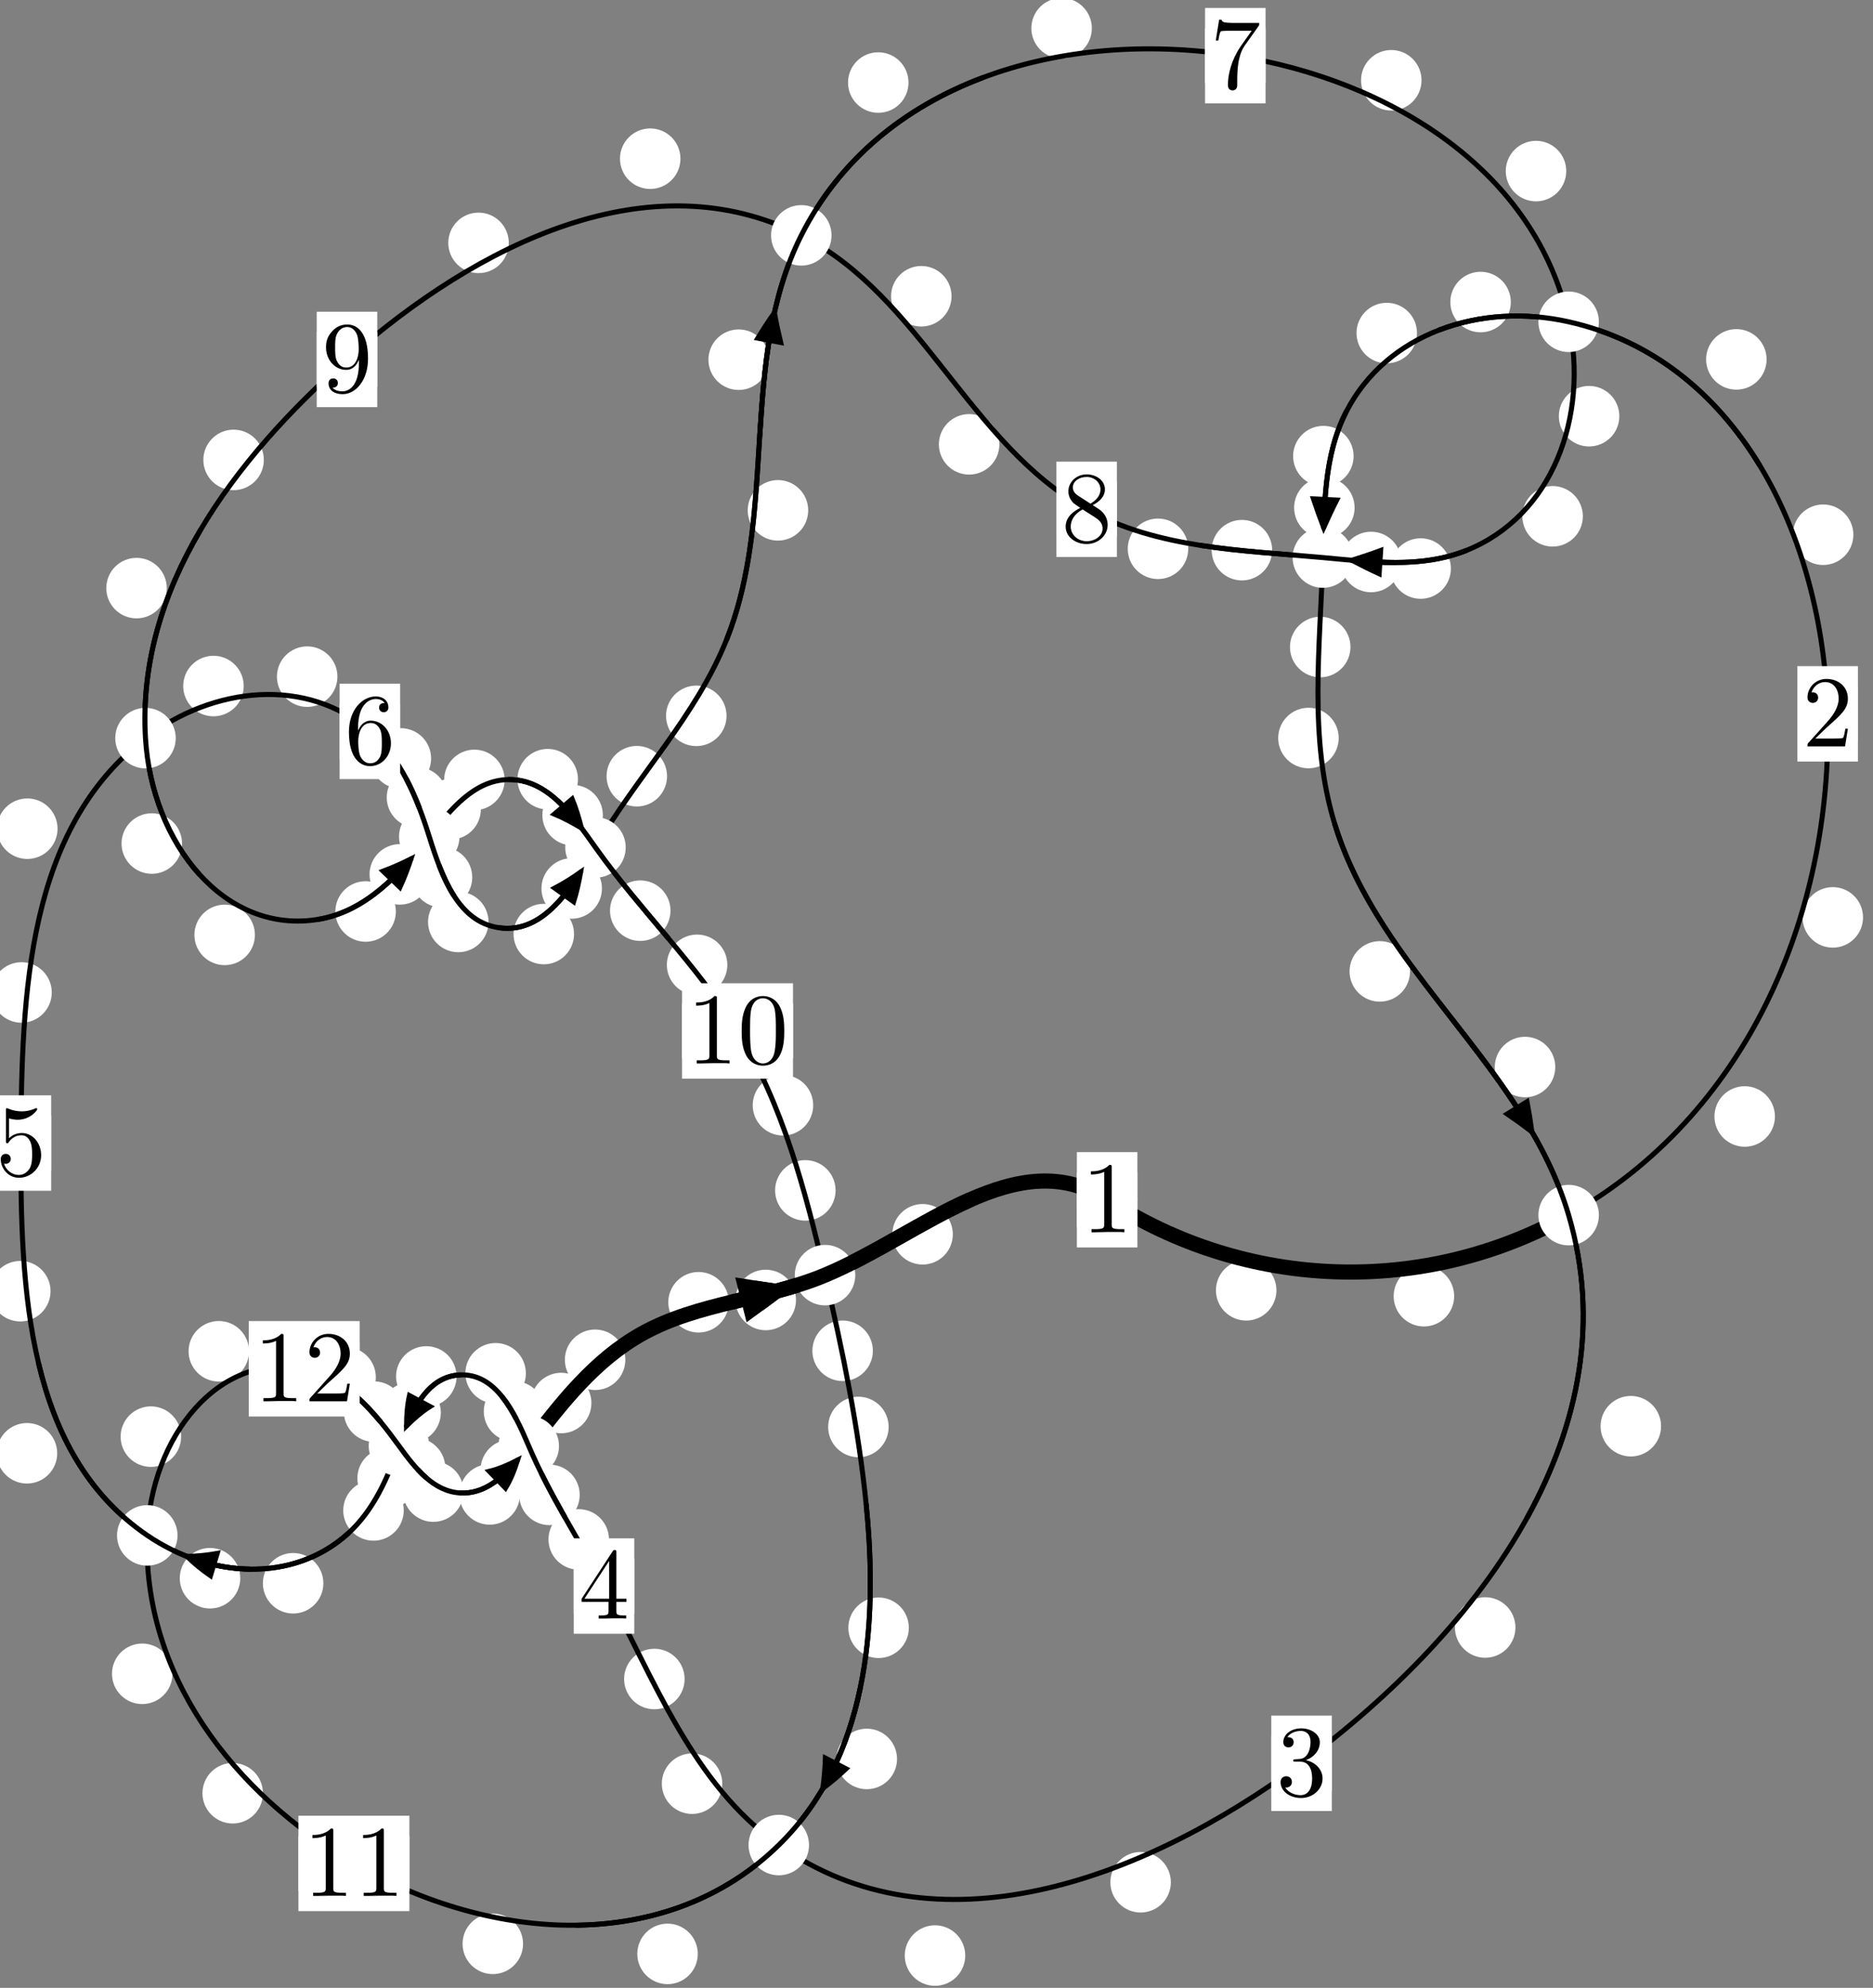 <?xml version="1.0"?>
<!-- Created by MetaPost 1.999 on 2021.07.06:0004 -->
<svg version="1.1" xmlns="http://www.w3.org/2000/svg" xmlns:xlink="http://www.w3.org/1999/xlink" width="185.074" height="196.311" viewBox="0 0 185.074 196.311">
<rect x="0" y="0" width="185.074" height="196.311" fill="#808080" stroke="none"/>
<!-- Original BoundingBox: -155.983902 -76.112259 29.089890 120.199051 -->
  <defs>
    <g transform="scale(0.01,0.01)" id="GLYPHcmr10_48">
      <path style="fill-rule: evenodd;" d="M460 -320C460 -400,455 -480,420 -554C374 -650,292 -666,250 -666C190 -666,117 -640,76 -547C44 -478,39 -400,39 -320C39 -245,43 -155,84 -79C127 2,200 22,249 22C303 22,379 1,423 -94C455 -163,460 -241,460 -320M249 -0C210 -0,151 -25,133 -121C122 -181,122 -273,122 -332C122 -396,122 -462,130 -516C149 -635,224 -644,249 -644C282 -644,348 -626,367 -527C377 -471,377 -395,377 -332C377 -257,377 -189,366 -125C351 -30,294 -0,249 -0"></path>
    </g>
    <g transform="scale(0.01,0.01)" id="GLYPHcmr10_49">
      <path style="fill-rule: evenodd;" d="M294 -640C294 -664,294 -666,271 -666C209 -602,121 -602,89 -602L89 -571C109 -571,168 -571,220 -597L220 -79C220 -43,217 -31,127 -31L95 -31L95 -0L257 -0L130 -3L217 -3L257 -3L297 -3L384 -3L419 -0L419 -31L387 -31C297 -31,294 -42,294 -79"></path>
    </g>
    <g transform="scale(0.01,0.01)" id="GLYPHcmr10_50">
      <path style="fill-rule: evenodd;" d="M127 -77L233 -180C389 -318,449 -372,449 -472C449 -586,359 -666,237 -666C124 -666,50 -574,50 -485C50 -429,100 -429,103 -429C120 -429,155 -441,155 -482C155 -508,137 -534,102 -534C94 -534,92 -534,89 -533C112 -598,166 -635,224 -635C315 -635,358 -554,358 -472C358 -392,308 -313,253 -251L61 -37C50 -26,50 -24,50 -0L421 -0L449 -174L424 -174C419 -144,412 -100,402 -85C395 -77,329 -77,307 -77"></path>
    </g>
    <g transform="scale(0.01,0.01)" id="GLYPHcmr10_51">
      <path style="fill-rule: evenodd;" d="M290 -352C372 -379,430 -449,430 -528C430 -610,342 -666,246 -666C145 -666,69 -606,69 -530C69 -497,91 -478,120 -478C151 -478,171 -500,171 -529C171 -579,124 -579,109 -579C140 -628,206 -641,242 -641C283 -641,338 -619,338 -529C338 -517,336 -459,310 -415C280 -367,246 -364,221 -363C213 -362,189 -360,182 -360C174 -359,167 -358,167 -348C167 -337,174 -337,191 -337L235 -337C317 -337,354 -269,354 -171C354 -35,285 -6,241 -6C198 -6,123 -23,88 -82C123 -77,154 -99,154 -137C154 -173,127 -193,98 -193C74 -193,42 -179,42 -135C42 -44,135 22,244 22C366 22,457 -69,457 -171C457 -253,394 -331,290 -352"></path>
    </g>
    <g transform="scale(0.01,0.01)" id="GLYPHcmr10_52">
      <path style="fill-rule: evenodd;" d="M294 -165L294 -78C294 -42,292 -31,218 -31L197 -31L197 -0L332 -0L238 -3L290 -3L332 -3L374 -3L427 -3L468 -0L468 -31L447 -31C373 -31,371 -42,371 -78L371 -165L471 -165L471 -196L371 -196L371 -651C371 -671,371 -677,355 -677C346 -677,343 -677,335 -665L28 -196L28 -165M300 -196L56 -196L300 -569"></path>
    </g>
    <g transform="scale(0.01,0.01)" id="GLYPHcmr10_53">
      <path style="fill-rule: evenodd;" d="M449 -201C449 -320,367 -420,259 -420C211 -420,168 -404,132 -369L132 -564C152 -558,185 -551,217 -551C340 -551,410 -642,410 -655C410 -661,407 -666,400 -666C399 -666,397 -666,392 -663C372 -654,323 -634,256 -634C216 -634,170 -641,123 -662C115 -665,113 -665,111 -665C101 -665,101 -657,101 -641L101 -345C101 -327,101 -319,115 -319C122 -319,124 -322,128 -328C139 -344,176 -398,257 -398C309 -398,334 -352,342 -334C358 -297,360 -258,360 -208C360 -173,360 -113,336 -71C312 -32,275 -6,229 -6C156 -6,99 -59,82 -118C85 -117,88 -116,99 -116C132 -116,149 -141,149 -165C149 -189,132 -214,99 -214C85 -214,50 -207,50 -161C50 -75,119 22,231 22C347 22,449 -74,449 -201"></path>
    </g>
    <g transform="scale(0.01,0.01)" id="GLYPHcmr10_54">
      <path style="fill-rule: evenodd;" d="M132 -328L132 -352C132 -605,256 -641,307 -641C331 -641,373 -635,395 -601C380 -601,340 -601,340 -556C340 -525,364 -510,386 -510C402 -510,432 -519,432 -558C432 -618,388 -666,305 -666C177 -666,42 -537,42 -316C42 -49,158 22,251 22C362 22,457 -72,457 -204C457 -331,368 -427,257 -427C189 -427,152 -376,132 -328M251 -6C188 -6,158 -66,152 -81C134 -128,134 -208,134 -226C134 -304,166 -404,256 -404C272 -404,318 -404,349 -342C367 -305,367 -254,367 -205C367 -157,367 -107,350 -71C320 -11,274 -6,251 -6"></path>
    </g>
    <g transform="scale(0.01,0.01)" id="GLYPHcmr10_55">
      <path style="fill-rule: evenodd;" d="M476 -609C485 -621,485 -623,485 -644L242 -644C120 -644,118 -657,114 -676L89 -676L56 -470L81 -470C84 -486,93 -549,106 -561C113 -567,191 -567,204 -567L411 -567C400 -551,321 -442,299 -409C209 -274,176 -135,176 -33C176 -23,176 22,222 22C268 22,268 -23,268 -33L268 -84C268 -139,271 -194,279 -248C283 -271,297 -357,341 -419"></path>
    </g>
    <g transform="scale(0.01,0.01)" id="GLYPHcmr10_56">
      <path style="fill-rule: evenodd;" d="M163 -457C117 -487,113 -521,113 -538C113 -599,178 -641,249 -641C322 -641,386 -589,386 -517C386 -460,347 -412,287 -377M309 -362C381 -399,430 -451,430 -517C430 -609,341 -666,250 -666C150 -666,69 -592,69 -499C69 -481,71 -436,113 -389C124 -377,161 -352,186 -335C128 -306,42 -250,42 -151C42 -45,144 22,249 22C362 22,457 -61,457 -168C457 -204,446 -249,408 -291C389 -312,373 -322,309 -362M209 -320L332 -242C360 -223,407 -193,407 -132C407 -58,332 -6,250 -6C164 -6,92 -68,92 -151C92 -209,124 -273,209 -320"></path>
    </g>
    <g transform="scale(0.01,0.01)" id="GLYPHcmr10_57">
      <path style="fill-rule: evenodd;" d="M367 -318L367 -286C367 -52,263 -6,205 -6C188 -6,134 -8,107 -42C151 -42,159 -71,159 -88C159 -119,135 -134,113 -134C97 -134,67 -125,67 -86C67 -19,121 22,206 22C335 22,457 -114,457 -329C457 -598,342 -666,253 -666C198 -666,149 -648,106 -603C65 -558,42 -516,42 -441C42 -316,130 -218,242 -218C303 -218,344 -260,367 -318M243 -241C227 -241,181 -241,150 -304C132 -341,132 -391,132 -440C132 -494,132 -541,153 -578C180 -628,218 -641,253 -641C299 -641,332 -607,349 -562C361 -530,365 -467,365 -421C365 -338,331 -241,243 -241"></path>
    </g>
  </defs>
  <path d="M126.125 127.425C126.125 126.632,125.81 125.872,125.25 125.311C124.689 124.751,123.929 124.436,123.137 124.436C122.344 124.436,121.584 124.751,121.023 125.311C120.463 125.872,120.148 126.632,120.148 127.425C120.148 128.217,120.463 128.977,121.023 129.538C121.584 130.098,122.344 130.413,123.137 130.413C123.929 130.413,124.689 130.098,125.25 129.538C125.81 128.977,126.125 128.217,126.125 127.425Z" style="fill: rgb(100%,100%,100%);stroke: none;"></path>
  <path d="M112.387 118.486C112.387 117.693,112.072 116.933,111.511 116.373C110.951 115.812,110.191 115.497,109.398 115.497C108.605 115.497,107.845 115.812,107.285 116.373C106.724 116.933,106.409 117.693,106.409 118.486C106.409 119.279,106.724 120.039,107.285 120.599C107.845 121.16,108.605 121.475,109.398 121.475C110.191 121.475,110.951 121.16,111.511 120.599C112.072 120.039,112.387 119.279,112.387 118.486Z" style="fill: rgb(100%,100%,100%);stroke: none;"></path>
  <path d="M175.384 110.26C175.384 109.467,175.069 108.707,174.509 108.146C173.949 107.586,173.188 107.271,172.396 107.271C171.603 107.271,170.843 107.586,170.282 108.146C169.722 108.707,169.407 109.467,169.407 110.26C169.407 111.052,169.722 111.812,170.282 112.373C170.843 112.933,171.603 113.248,172.396 113.248C173.188 113.248,173.949 112.933,174.509 112.373C175.069 111.812,175.384 111.052,175.384 110.26Z" style="fill: rgb(100%,100%,100%);stroke: none;"></path>
  <path d="M143.688 128.008C143.688 127.215,143.373 126.455,142.812 125.894C142.252 125.334,141.492 125.019,140.699 125.019C139.906 125.019,139.146 125.334,138.585 125.894C138.025 126.455,137.71 127.215,137.71 128.008C137.71 128.8,138.025 129.561,138.585 130.121C139.146 130.682,139.906 130.996,140.699 130.996C141.492 130.996,142.252 130.682,142.812 130.121C143.373 129.561,143.688 128.8,143.688 128.008Z" style="fill: rgb(100%,100%,100%);stroke: none;"></path>
  <path d="M183.134 52.808C183.134 52.015,182.819 51.255,182.258 50.695C181.698 50.134,180.938 49.819,180.145 49.819C179.352 49.819,178.592 50.134,178.032 50.695C177.471 51.255,177.156 52.015,177.156 52.808C177.156 53.601,177.471 54.361,178.032 54.921C178.592 55.482,179.352 55.797,180.145 55.797C180.938 55.797,181.698 55.482,182.258 54.921C182.819 54.361,183.134 53.601,183.134 52.808Z" style="fill: rgb(100%,100%,100%);stroke: none;"></path>
  <path d="M184.09 90.597C184.09 89.804,183.775 89.044,183.214 88.484C182.654 87.923,181.894 87.608,181.101 87.608C180.308 87.608,179.548 87.923,178.988 88.484C178.427 89.044,178.112 89.804,178.112 90.597C178.112 91.39,178.427 92.15,178.988 92.71C179.548 93.271,180.308 93.586,181.101 93.586C181.894 93.586,182.654 93.271,183.214 92.71C183.775 92.15,184.09 91.39,184.09 90.597Z" style="fill: rgb(100%,100%,100%);stroke: none;"></path>
  <path d="M149.287 29.829C149.287 29.036,148.972 28.276,148.411 27.715C147.851 27.155,147.091 26.84,146.298 26.84C145.505 26.84,144.745 27.155,144.185 27.715C143.624 28.276,143.309 29.036,143.309 29.829C143.309 30.621,143.624 31.382,144.185 31.942C144.745 32.503,145.505 32.817,146.298 32.817C147.091 32.817,147.851 32.503,148.411 31.942C148.972 31.382,149.287 30.621,149.287 29.829Z" style="fill: rgb(100%,100%,100%);stroke: none;"></path>
  <path d="M174.561 35.492C174.561 34.699,174.246 33.939,173.685 33.379C173.125 32.818,172.365 32.503,171.572 32.503C170.779 32.503,170.019 32.818,169.459 33.379C168.898 33.939,168.583 34.699,168.583 35.492C168.583 36.285,168.898 37.045,169.459 37.605C170.019 38.166,170.779 38.481,171.572 38.481C172.365 38.481,173.125 38.166,173.685 37.605C174.246 37.045,174.561 36.285,174.561 35.492Z" style="fill: rgb(100%,100%,100%);stroke: none;"></path>
  <path d="M133.752 45.046C133.752 44.253,133.437 43.493,132.876 42.932C132.316 42.372,131.556 42.057,130.763 42.057C129.97 42.057,129.21 42.372,128.65 42.932C128.089 43.493,127.774 44.253,127.774 45.046C127.774 45.838,128.089 46.599,128.65 47.159C129.21 47.72,129.97 48.035,130.763 48.035C131.556 48.035,132.316 47.72,132.876 47.159C133.437 46.599,133.752 45.838,133.752 45.046Z" style="fill: rgb(100%,100%,100%);stroke: none;"></path>
  <path d="M140.016 32.891C140.016 32.099,139.701 31.338,139.141 30.778C138.58 30.217,137.82 29.903,137.027 29.903C136.235 29.903,135.474 30.217,134.914 30.778C134.353 31.338,134.039 32.099,134.039 32.891C134.039 33.684,134.353 34.444,134.914 35.005C135.474 35.565,136.235 35.88,137.027 35.88C137.82 35.88,138.58 35.565,139.141 35.005C139.701 34.444,140.016 33.684,140.016 32.891Z" style="fill: rgb(100%,100%,100%);stroke: none;"></path>
  <path d="M133.442 63.898C133.442 63.105,133.127 62.345,132.566 61.785C132.006 61.224,131.246 60.909,130.453 60.909C129.66 60.909,128.9 61.224,128.34 61.785C127.779 62.345,127.464 63.105,127.464 63.898C127.464 64.691,127.779 65.451,128.34 66.011C128.9 66.572,129.66 66.887,130.453 66.887C131.246 66.887,132.006 66.572,132.566 66.011C133.127 65.451,133.442 64.691,133.442 63.898Z" style="fill: rgb(100%,100%,100%);stroke: none;"></path>
  <path d="M133.85 50.136C133.85 49.343,133.535 48.583,132.975 48.022C132.415 47.462,131.654 47.147,130.862 47.147C130.069 47.147,129.309 47.462,128.748 48.022C128.188 48.583,127.873 49.343,127.873 50.136C127.873 50.928,128.188 51.689,128.748 52.249C129.309 52.81,130.069 53.125,130.862 53.125C131.654 53.125,132.415 52.81,132.975 52.249C133.535 51.689,133.85 50.928,133.85 50.136Z" style="fill: rgb(100%,100%,100%);stroke: none;"></path>
  <path d="M139.328 95.931C139.328 95.139,139.013 94.378,138.453 93.818C137.892 93.258,137.132 92.943,136.34 92.943C135.547 92.943,134.787 93.258,134.226 93.818C133.666 94.378,133.351 95.139,133.351 95.931C133.351 96.724,133.666 97.484,134.226 98.045C134.787 98.605,135.547 98.92,136.34 98.92C137.132 98.92,137.892 98.605,138.453 98.045C139.013 97.484,139.328 96.724,139.328 95.931Z" style="fill: rgb(100%,100%,100%);stroke: none;"></path>
  <path d="M132.279 72.885C132.279 72.093,131.964 71.333,131.403 70.772C130.843 70.212,130.083 69.897,129.29 69.897C128.497 69.897,127.737 70.212,127.177 70.772C126.616 71.333,126.301 72.093,126.301 72.885C126.301 73.678,126.616 74.438,127.177 74.999C127.737 75.559,128.497 75.874,129.29 75.874C130.083 75.874,130.843 75.559,131.403 74.999C131.964 74.438,132.279 73.678,132.279 72.885Z" style="fill: rgb(100%,100%,100%);stroke: none;"></path>
  <path d="M164.133 140.846C164.133 140.053,163.818 139.293,163.257 138.732C162.697 138.172,161.936 137.857,161.144 137.857C160.351 137.857,159.591 138.172,159.03 138.732C158.47 139.293,158.155 140.053,158.155 140.846C158.155 141.638,158.47 142.398,159.03 142.959C159.591 143.519,160.351 143.834,161.144 143.834C161.936 143.834,162.697 143.519,163.257 142.959C163.818 142.398,164.133 141.638,164.133 140.846Z" style="fill: rgb(100%,100%,100%);stroke: none;"></path>
  <path d="M153.679 105.377C153.679 104.584,153.364 103.824,152.803 103.263C152.243 102.703,151.483 102.388,150.69 102.388C149.897 102.388,149.137 102.703,148.577 103.263C148.016 103.824,147.701 104.584,147.701 105.377C147.701 106.169,148.016 106.93,148.577 107.49C149.137 108.05,149.897 108.365,150.69 108.365C151.483 108.365,152.243 108.05,152.803 107.49C153.364 106.93,153.679 106.169,153.679 105.377Z" style="fill: rgb(100%,100%,100%);stroke: none;"></path>
  <path d="M115.695 185.884C115.695 185.092,115.38 184.331,114.819 183.771C114.259 183.211,113.499 182.896,112.706 182.896C111.913 182.896,111.153 183.211,110.593 183.771C110.032 184.331,109.717 185.092,109.717 185.884C109.717 186.677,110.032 187.437,110.593 187.998C111.153 188.558,111.913 188.873,112.706 188.873C113.499 188.873,114.259 188.558,114.819 187.998C115.38 187.437,115.695 186.677,115.695 185.884Z" style="fill: rgb(100%,100%,100%);stroke: none;"></path>
  <path d="M149.743 160.725C149.743 159.932,149.428 159.172,148.868 158.612C148.307 158.051,147.547 157.736,146.755 157.736C145.962 157.736,145.202 158.051,144.641 158.612C144.081 159.172,143.766 159.932,143.766 160.725C143.766 161.518,144.081 162.278,144.641 162.838C145.202 163.399,145.962 163.714,146.755 163.714C147.547 163.714,148.307 163.399,148.868 162.838C149.428 162.278,149.743 161.518,149.743 160.725Z" style="fill: rgb(100%,100%,100%);stroke: none;"></path>
  <path d="M71.372 176.15C71.372 175.357,71.057 174.597,70.497 174.036C69.937 173.476,69.176 173.161,68.384 173.161C67.591 173.161,66.831 173.476,66.27 174.036C65.71 174.597,65.395 175.357,65.395 176.15C65.395 176.942,65.71 177.702,66.27 178.263C66.831 178.823,67.591 179.138,68.384 179.138C69.176 179.138,69.937 178.823,70.497 178.263C71.057 177.702,71.372 176.942,71.372 176.15Z" style="fill: rgb(100%,100%,100%);stroke: none;"></path>
  <path d="M95.377 193.124C95.377 192.331,95.062 191.571,94.502 191.01C93.941 190.45,93.181 190.135,92.388 190.135C91.596 190.135,90.835 190.45,90.275 191.01C89.714 191.571,89.4 192.331,89.4 193.124C89.4 193.916,89.714 194.676,90.275 195.237C90.835 195.797,91.596 196.112,92.388 196.112C93.181 196.112,93.941 195.797,94.502 195.237C95.062 194.676,95.377 193.916,95.377 193.124Z" style="fill: rgb(100%,100%,100%);stroke: none;"></path>
  <path d="M60.174 152.027C60.174 151.235,59.859 150.474,59.298 149.914C58.738 149.353,57.977 149.038,57.185 149.038C56.392 149.038,55.632 149.353,55.071 149.914C54.511 150.474,54.196 151.235,54.196 152.027C54.196 152.82,54.511 153.58,55.071 154.141C55.632 154.701,56.392 155.016,57.185 155.016C57.977 155.016,58.738 154.701,59.298 154.141C59.859 153.58,60.174 152.82,60.174 152.027Z" style="fill: rgb(100%,100%,100%);stroke: none;"></path>
  <path d="M67.647 165.813C67.647 165.02,67.332 164.26,66.772 163.699C66.211 163.139,65.451 162.824,64.658 162.824C63.866 162.824,63.105 163.139,62.545 163.699C61.984 164.26,61.669 165.02,61.669 165.813C61.669 166.605,61.984 167.366,62.545 167.926C63.105 168.487,63.866 168.801,64.658 168.801C65.451 168.801,66.211 168.487,66.772 167.926C67.332 167.366,67.647 166.605,67.647 165.813Z" style="fill: rgb(100%,100%,100%);stroke: none;"></path>
  <path d="M53.782 139.382C53.782 138.589,53.467 137.829,52.906 137.268C52.346 136.708,51.586 136.393,50.793 136.393C50 136.393,49.24 136.708,48.68 137.268C48.119 137.829,47.804 138.589,47.804 139.382C47.804 140.174,48.119 140.935,48.68 141.495C49.24 142.056,50 142.37,50.793 142.37C51.586 142.37,52.346 142.056,52.906 141.495C53.467 140.935,53.782 140.174,53.782 139.382Z" style="fill: rgb(100%,100%,100%);stroke: none;"></path>
  <path d="M57.282 147.627C57.282 146.834,56.967 146.074,56.407 145.513C55.846 144.953,55.086 144.638,54.293 144.638C53.501 144.638,52.74 144.953,52.18 145.513C51.619 146.074,51.305 146.834,51.305 147.627C51.305 148.419,51.619 149.18,52.18 149.74C52.74 150.3,53.501 150.615,54.293 150.615C55.086 150.615,55.846 150.3,56.407 149.74C56.967 149.18,57.282 148.419,57.282 147.627Z" style="fill: rgb(100%,100%,100%);stroke: none;"></path>
  <path d="M45.113 135.933C45.113 135.14,44.798 134.38,44.238 133.819C43.677 133.259,42.917 132.944,42.124 132.944C41.332 132.944,40.572 133.259,40.011 133.819C39.451 134.38,39.136 135.14,39.136 135.933C39.136 136.725,39.451 137.486,40.011 138.046C40.572 138.607,41.332 138.922,42.124 138.922C42.917 138.922,43.677 138.607,44.238 138.046C44.798 137.486,45.113 136.725,45.113 135.933Z" style="fill: rgb(100%,100%,100%);stroke: none;"></path>
  <path d="M51.963 135.619C51.963 134.826,51.648 134.066,51.087 133.506C50.527 132.945,49.767 132.63,48.974 132.63C48.181 132.63,47.421 132.945,46.861 133.506C46.3 134.066,45.985 134.826,45.985 135.619C45.985 136.412,46.3 137.172,46.861 137.732C47.421 138.293,48.181 138.608,48.974 138.608C49.767 138.608,50.527 138.293,51.087 137.732C51.648 137.172,51.963 136.412,51.963 135.619Z" style="fill: rgb(100%,100%,100%);stroke: none;"></path>
  <path d="M41.291 145.987C41.291 145.194,40.976 144.434,40.415 143.874C39.855 143.313,39.095 142.998,38.302 142.998C37.509 142.998,36.749 143.313,36.189 143.874C35.628 144.434,35.313 145.194,35.313 145.987C35.313 146.78,35.628 147.54,36.189 148.1C36.749 148.661,37.509 148.976,38.302 148.976C39.095 148.976,39.855 148.661,40.415 148.1C40.976 147.54,41.291 146.78,41.291 145.987Z" style="fill: rgb(100%,100%,100%);stroke: none;"></path>
  <path d="M43.56 139.498C43.56 138.706,43.245 137.945,42.684 137.385C42.124 136.824,41.364 136.51,40.571 136.51C39.778 136.51,39.018 136.824,38.458 137.385C37.897 137.945,37.582 138.706,37.582 139.498C37.582 140.291,37.897 141.051,38.458 141.612C39.018 142.172,39.778 142.487,40.571 142.487C41.364 142.487,42.124 142.172,42.684 141.612C43.245 141.051,43.56 140.291,43.56 139.498Z" style="fill: rgb(100%,100%,100%);stroke: none;"></path>
  <path d="M31.953 156.357C31.953 155.564,31.638 154.804,31.078 154.243C30.517 153.683,29.757 153.368,28.964 153.368C28.172 153.368,27.411 153.683,26.851 154.243C26.291 154.804,25.976 155.564,25.976 156.357C25.976 157.149,26.291 157.909,26.851 158.47C27.411 159.03,28.172 159.345,28.964 159.345C29.757 159.345,30.517 159.03,31.078 158.47C31.638 157.909,31.953 157.149,31.953 156.357Z" style="fill: rgb(100%,100%,100%);stroke: none;"></path>
  <path d="M39.895 149.163C39.895 148.37,39.58 147.61,39.019 147.05C38.459 146.489,37.699 146.174,36.906 146.174C36.113 146.174,35.353 146.489,34.793 147.05C34.232 147.61,33.917 148.37,33.917 149.163C33.917 149.956,34.232 150.716,34.793 151.276C35.353 151.837,36.113 152.152,36.906 152.152C37.699 152.152,38.459 151.837,39.019 151.276C39.58 150.716,39.895 149.956,39.895 149.163Z" style="fill: rgb(100%,100%,100%);stroke: none;"></path>
  <path d="M5.652 143.521C5.652 142.728,5.337 141.968,4.776 141.407C4.216 140.847,3.456 140.532,2.663 140.532C1.87 140.532,1.11 140.847,0.55 141.407C-0.011 141.968,-0.326 142.728,-0.326 143.521C-0.326 144.313,-0.011 145.073,0.55 145.634C1.11 146.194,1.87 146.509,2.663 146.509C3.456 146.509,4.216 146.194,4.776 145.634C5.337 145.073,5.652 144.313,5.652 143.521Z" style="fill: rgb(100%,100%,100%);stroke: none;"></path>
  <path d="M23.74 155.859C23.74 155.067,23.426 154.306,22.865 153.746C22.305 153.185,21.544 152.87,20.752 152.87C19.959 152.87,19.199 153.185,18.638 153.746C18.078 154.306,17.763 155.067,17.763 155.859C17.763 156.652,18.078 157.412,18.638 157.973C19.199 158.533,19.959 158.848,20.752 158.848C21.544 158.848,22.305 158.533,22.865 157.973C23.426 157.412,23.74 156.652,23.74 155.859Z" style="fill: rgb(100%,100%,100%);stroke: none;"></path>
  <path d="M5.115 98.012C5.115 97.219,4.8 96.459,4.24 95.899C3.679 95.338,2.919 95.023,2.127 95.023C1.334 95.023,0.574 95.338,0.013 95.899C-0.547 96.459,-0.862 97.219,-0.862 98.012C-0.862 98.805,-0.547 99.565,0.013 100.125C0.574 100.686,1.334 101.001,2.127 101.001C2.919 101.001,3.679 100.686,4.24 100.125C4.8 99.565,5.115 98.805,5.115 98.012Z" style="fill: rgb(100%,100%,100%);stroke: none;"></path>
  <path d="M4.994 127.513C4.994 126.721,4.679 125.961,4.118 125.4C3.558 124.84,2.798 124.525,2.005 124.525C1.212 124.525,0.452 124.84,-0.108 125.4C-0.669 125.961,-0.984 126.721,-0.984 127.513C-0.984 128.306,-0.669 129.066,-0.108 129.627C0.452 130.187,1.212 130.502,2.005 130.502C2.798 130.502,3.558 130.187,4.118 129.627C4.679 129.066,4.994 128.306,4.994 127.513Z" style="fill: rgb(100%,100%,100%);stroke: none;"></path>
  <path d="M24.082 67.751C24.082 66.958,23.767 66.198,23.206 65.638C22.646 65.077,21.886 64.762,21.093 64.762C20.3 64.762,19.54 65.077,18.98 65.638C18.419 66.198,18.104 66.958,18.104 67.751C18.104 68.544,18.419 69.304,18.98 69.864C19.54 70.425,20.3 70.74,21.093 70.74C21.886 70.74,22.646 70.425,23.206 69.864C23.767 69.304,24.082 68.544,24.082 67.751Z" style="fill: rgb(100%,100%,100%);stroke: none;"></path>
  <path d="M5.687 81.839C5.687 81.047,5.372 80.287,4.812 79.726C4.251 79.166,3.491 78.851,2.699 78.851C1.906 78.851,1.146 79.166,0.585 79.726C0.025 80.287,-0.29 81.047,-0.29 81.839C-0.29 82.632,0.025 83.392,0.585 83.953C1.146 84.513,1.906 84.828,2.699 84.828C3.491 84.828,4.251 84.513,4.812 83.953C5.372 83.392,5.687 82.632,5.687 81.839Z" style="fill: rgb(100%,100%,100%);stroke: none;"></path>
  <path d="M42.598 74.9C42.598 74.107,42.283 73.347,41.722 72.786C41.162 72.226,40.402 71.911,39.609 71.911C38.816 71.911,38.056 72.226,37.496 72.786C36.935 73.347,36.62 74.107,36.62 74.9C36.62 75.692,36.935 76.452,37.496 77.013C38.056 77.573,38.816 77.888,39.609 77.888C40.402 77.888,41.162 77.573,41.722 77.013C42.283 76.452,42.598 75.692,42.598 74.9Z" style="fill: rgb(100%,100%,100%);stroke: none;"></path>
  <path d="M33.341 66.822C33.341 66.029,33.027 65.269,32.466 64.709C31.906 64.148,31.145 63.833,30.353 63.833C29.56 63.833,28.8 64.148,28.239 64.709C27.679 65.269,27.364 66.029,27.364 66.822C27.364 67.615,27.679 68.375,28.239 68.935C28.8 69.496,29.56 69.811,30.353 69.811C31.145 69.811,31.906 69.496,32.466 68.935C33.027 68.375,33.341 67.615,33.341 66.822Z" style="fill: rgb(100%,100%,100%);stroke: none;"></path>
  <path d="M46.663 86.638C46.663 85.846,46.348 85.086,45.788 84.525C45.227 83.965,44.467 83.65,43.674 83.65C42.882 83.65,42.121 83.965,41.561 84.525C41 85.086,40.685 85.846,40.685 86.638C40.685 87.431,41 88.191,41.561 88.752C42.121 89.312,42.882 89.627,43.674 89.627C44.467 89.627,45.227 89.312,45.788 88.752C46.348 88.191,46.663 87.431,46.663 86.638Z" style="fill: rgb(100%,100%,100%);stroke: none;"></path>
  <path d="M44.191 78.752C44.191 77.959,43.876 77.199,43.316 76.639C42.755 76.078,41.995 75.763,41.203 75.763C40.41 75.763,39.65 76.078,39.089 76.639C38.529 77.199,38.214 77.959,38.214 78.752C38.214 79.545,38.529 80.305,39.089 80.865C39.65 81.426,40.41 81.741,41.203 81.741C41.995 81.741,42.755 81.426,43.316 80.865C43.876 80.305,44.191 79.545,44.191 78.752Z" style="fill: rgb(100%,100%,100%);stroke: none;"></path>
  <path d="M56.722 92.244C56.722 91.451,56.407 90.691,55.847 90.13C55.286 89.57,54.526 89.255,53.734 89.255C52.941 89.255,52.181 89.57,51.62 90.13C51.06 90.691,50.745 91.451,50.745 92.244C50.745 93.036,51.06 93.797,51.62 94.357C52.181 94.918,52.941 95.233,53.734 95.233C54.526 95.233,55.286 94.918,55.847 94.357C56.407 93.797,56.722 93.036,56.722 92.244Z" style="fill: rgb(100%,100%,100%);stroke: none;"></path>
  <path d="M48.273 91.049C48.273 90.256,47.958 89.496,47.398 88.936C46.837 88.375,46.077 88.06,45.285 88.06C44.492 88.06,43.732 88.375,43.171 88.936C42.611 89.496,42.296 90.256,42.296 91.049C42.296 91.842,42.611 92.602,43.171 93.162C43.732 93.723,44.492 94.038,45.285 94.038C46.077 94.038,46.837 93.723,47.398 93.162C47.958 92.602,48.273 91.842,48.273 91.049Z" style="fill: rgb(100%,100%,100%);stroke: none;"></path>
  <path d="M65.912 76.656C65.912 75.863,65.597 75.103,65.037 74.543C64.476 73.982,63.716 73.667,62.923 73.667C62.131 73.667,61.37 73.982,60.81 74.543C60.25 75.103,59.935 75.863,59.935 76.656C59.935 77.449,60.25 78.209,60.81 78.769C61.37 79.33,62.131 79.645,62.923 79.645C63.716 79.645,64.476 79.33,65.037 78.769C65.597 78.209,65.912 77.449,65.912 76.656Z" style="fill: rgb(100%,100%,100%);stroke: none;"></path>
  <path d="M59.479 87.74C59.479 86.947,59.164 86.187,58.604 85.627C58.043 85.066,57.283 84.751,56.49 84.751C55.698 84.751,54.937 85.066,54.377 85.627C53.816 86.187,53.501 86.947,53.501 87.74C53.501 88.533,53.816 89.293,54.377 89.853C54.937 90.414,55.698 90.729,56.49 90.729C57.283 90.729,58.043 90.414,58.604 89.853C59.164 89.293,59.479 88.533,59.479 87.74Z" style="fill: rgb(100%,100%,100%);stroke: none;"></path>
  <path d="M79.86 50.399C79.86 49.606,79.545 48.846,78.984 48.285C78.424 47.725,77.664 47.41,76.871 47.41C76.078 47.41,75.318 47.725,74.758 48.285C74.197 48.846,73.882 49.606,73.882 50.399C73.882 51.191,74.197 51.952,74.758 52.512C75.318 53.073,76.078 53.388,76.871 53.388C77.664 53.388,78.424 53.073,78.984 52.512C79.545 51.952,79.86 51.191,79.86 50.399Z" style="fill: rgb(100%,100%,100%);stroke: none;"></path>
  <path d="M71.791 70.695C71.791 69.902,71.476 69.142,70.915 68.581C70.355 68.021,69.595 67.706,68.802 67.706C68.009 67.706,67.249 68.021,66.689 68.581C66.128 69.142,65.813 69.902,65.813 70.695C65.813 71.487,66.128 72.248,66.689 72.808C67.249 73.369,68.009 73.683,68.802 73.683C69.595 73.683,70.355 73.369,70.915 72.808C71.476 72.248,71.791 71.487,71.791 70.695Z" style="fill: rgb(100%,100%,100%);stroke: none;"></path>
  <path d="M89.771 8.152C89.771 7.359,89.456 6.599,88.896 6.038C88.335 5.478,87.575 5.163,86.782 5.163C85.99 5.163,85.23 5.478,84.669 6.038C84.109 6.599,83.794 7.359,83.794 8.152C83.794 8.944,84.109 9.705,84.669 10.265C85.23 10.826,85.99 11.14,86.782 11.14C87.575 11.14,88.335 10.826,88.896 10.265C89.456 9.705,89.771 8.944,89.771 8.152Z" style="fill: rgb(100%,100%,100%);stroke: none;"></path>
  <path d="M75.979 35.523C75.979 34.73,75.664 33.97,75.103 33.409C74.543 32.849,73.783 32.534,72.99 32.534C72.197 32.534,71.437 32.849,70.877 33.409C70.316 33.97,70.001 34.73,70.001 35.523C70.001 36.315,70.316 37.076,70.877 37.636C71.437 38.197,72.197 38.511,72.99 38.511C73.783 38.511,74.543 38.197,75.103 37.636C75.664 37.076,75.979 36.315,75.979 35.523Z" style="fill: rgb(100%,100%,100%);stroke: none;"></path>
  <path d="M140.464 7.927C140.464 7.134,140.149 6.374,139.589 5.814C139.028 5.253,138.268 4.938,137.475 4.938C136.683 4.938,135.922 5.253,135.362 5.814C134.801 6.374,134.487 7.134,134.487 7.927C134.487 8.72,134.801 9.48,135.362 10.04C135.922 10.601,136.683 10.916,137.475 10.916C138.268 10.916,139.028 10.601,139.589 10.04C140.149 9.48,140.464 8.72,140.464 7.927Z" style="fill: rgb(100%,100%,100%);stroke: none;"></path>
  <path d="M107.887 2.79C107.887 1.997,107.572 1.237,107.011 0.676C106.451 0.116,105.691 -0.199,104.898 -0.199C104.105 -0.199,103.345 0.116,102.785 0.676C102.224 1.237,101.909 1.997,101.909 2.79C101.909 3.582,102.224 4.343,102.785 4.903C103.345 5.463,104.105 5.778,104.898 5.778C105.691 5.778,106.451 5.463,107.011 4.903C107.572 4.343,107.887 3.582,107.887 2.79Z" style="fill: rgb(100%,100%,100%);stroke: none;"></path>
  <path d="M160.009 41.102C160.009 40.309,159.694 39.549,159.134 38.989C158.573 38.428,157.813 38.113,157.02 38.113C156.228 38.113,155.467 38.428,154.907 38.989C154.346 39.549,154.031 40.309,154.031 41.102C154.031 41.895,154.346 42.655,154.907 43.215C155.467 43.776,156.228 44.091,157.02 44.091C157.813 44.091,158.573 43.776,159.134 43.215C159.694 42.655,160.009 41.895,160.009 41.102Z" style="fill: rgb(100%,100%,100%);stroke: none;"></path>
  <path d="M154.764 16.895C154.764 16.103,154.449 15.343,153.888 14.782C153.328 14.222,152.568 13.907,151.775 13.907C150.982 13.907,150.222 14.222,149.662 14.782C149.101 15.343,148.786 16.103,148.786 16.895C148.786 17.688,149.101 18.448,149.662 19.009C150.222 19.569,150.982 19.884,151.775 19.884C152.568 19.884,153.328 19.569,153.888 19.009C154.449 18.448,154.764 17.688,154.764 16.895Z" style="fill: rgb(100%,100%,100%);stroke: none;"></path>
  <path d="M143.366 56.147C143.366 55.354,143.051 54.594,142.49 54.033C141.93 53.473,141.17 53.158,140.377 53.158C139.584 53.158,138.824 53.473,138.264 54.033C137.703 54.594,137.388 55.354,137.388 56.147C137.388 56.939,137.703 57.699,138.264 58.26C138.824 58.82,139.584 59.135,140.377 59.135C141.17 59.135,141.93 58.82,142.49 58.26C143.051 57.699,143.366 56.939,143.366 56.147Z" style="fill: rgb(100%,100%,100%);stroke: none;"></path>
  <path d="M156.405 50.989C156.405 50.196,156.09 49.436,155.529 48.875C154.969 48.315,154.209 48,153.416 48C152.623 48,151.863 48.315,151.303 48.875C150.742 49.436,150.427 50.196,150.427 50.989C150.427 51.781,150.742 52.542,151.303 53.102C151.863 53.663,152.623 53.977,153.416 53.977C154.209 53.977,154.969 53.663,155.529 53.102C156.09 52.542,156.405 51.781,156.405 50.989Z" style="fill: rgb(100%,100%,100%);stroke: none;"></path>
  <path d="M125.704 54.332C125.704 53.539,125.389 52.779,124.829 52.219C124.268 51.658,123.508 51.343,122.715 51.343C121.923 51.343,121.163 51.658,120.602 52.219C120.042 52.779,119.727 53.539,119.727 54.332C119.727 55.125,120.042 55.885,120.602 56.445C121.163 57.006,121.923 57.321,122.715 57.321C123.508 57.321,124.268 57.006,124.829 56.445C125.389 55.885,125.704 55.125,125.704 54.332Z" style="fill: rgb(100%,100%,100%);stroke: none;"></path>
  <path d="M138.465 55.5C138.465 54.707,138.15 53.947,137.59 53.387C137.029 52.826,136.269 52.511,135.476 52.511C134.684 52.511,133.923 52.826,133.363 53.387C132.802 53.947,132.488 54.707,132.488 55.5C132.488 56.293,132.802 57.053,133.363 57.613C133.923 58.174,134.684 58.489,135.476 58.489C136.269 58.489,137.029 58.174,137.59 57.613C138.15 57.053,138.465 56.293,138.465 55.5Z" style="fill: rgb(100%,100%,100%);stroke: none;"></path>
  <path d="M98.75 43.882C98.75 43.089,98.435 42.329,97.874 41.768C97.314 41.208,96.554 40.893,95.761 40.893C94.968 40.893,94.208 41.208,93.648 41.768C93.087 42.329,92.772 43.089,92.772 43.882C92.772 44.674,93.087 45.434,93.648 45.995C94.208 46.555,94.968 46.87,95.761 46.87C96.554 46.87,97.314 46.555,97.874 45.995C98.435 45.434,98.75 44.674,98.75 43.882Z" style="fill: rgb(100%,100%,100%);stroke: none;"></path>
  <path d="M117.412 54.198C117.412 53.405,117.097 52.645,116.537 52.084C115.977 51.524,115.216 51.209,114.424 51.209C113.631 51.209,112.871 51.524,112.31 52.084C111.75 52.645,111.435 53.405,111.435 54.198C111.435 54.99,111.75 55.75,112.31 56.311C112.871 56.871,113.631 57.186,114.424 57.186C115.216 57.186,115.977 56.871,116.537 56.311C117.097 55.75,117.412 54.99,117.412 54.198Z" style="fill: rgb(100%,100%,100%);stroke: none;"></path>
  <path d="M67.236 15.672C67.236 14.88,66.922 14.119,66.361 13.559C65.801 12.998,65.04 12.684,64.248 12.684C63.455 12.684,62.695 12.998,62.134 13.559C61.574 14.119,61.259 14.88,61.259 15.672C61.259 16.465,61.574 17.225,62.134 17.786C62.695 18.346,63.455 18.661,64.248 18.661C65.04 18.661,65.801 18.346,66.361 17.786C66.922 17.225,67.236 16.465,67.236 15.672Z" style="fill: rgb(100%,100%,100%);stroke: none;"></path>
  <path d="M94.024 29.257C94.024 28.464,93.709 27.704,93.149 27.144C92.588 26.583,91.828 26.268,91.035 26.268C90.243 26.268,89.483 26.583,88.922 27.144C88.362 27.704,88.047 28.464,88.047 29.257C88.047 30.05,88.362 30.81,88.922 31.37C89.483 31.931,90.243 32.246,91.035 32.246C91.828 32.246,92.588 31.931,93.149 31.37C93.709 30.81,94.024 30.05,94.024 29.257Z" style="fill: rgb(100%,100%,100%);stroke: none;"></path>
  <path d="M26.07 45.419C26.07 44.626,25.755 43.866,25.195 43.306C24.634 42.745,23.874 42.43,23.081 42.43C22.289 42.43,21.529 42.745,20.968 43.306C20.408 43.866,20.093 44.626,20.093 45.419C20.093 46.212,20.408 46.972,20.968 47.532C21.529 48.093,22.289 48.408,23.081 48.408C23.874 48.408,24.634 48.093,25.195 47.532C25.755 46.972,26.07 46.212,26.07 45.419Z" style="fill: rgb(100%,100%,100%);stroke: none;"></path>
  <path d="M50.273 23.986C50.273 23.193,49.958 22.433,49.397 21.872C48.837 21.312,48.077 20.997,47.284 20.997C46.491 20.997,45.731 21.312,45.171 21.872C44.61 22.433,44.295 23.193,44.295 23.986C44.295 24.778,44.61 25.538,45.171 26.099C45.731 26.659,46.491 26.974,47.284 26.974C48.077 26.974,48.837 26.659,49.397 26.099C49.958 25.538,50.273 24.778,50.273 23.986Z" style="fill: rgb(100%,100%,100%);stroke: none;"></path>
  <path d="M17.987 83.305C17.987 82.512,17.673 81.752,17.112 81.191C16.552 80.631,15.791 80.316,14.999 80.316C14.206 80.316,13.446 80.631,12.885 81.191C12.325 81.752,12.01 82.512,12.01 83.305C12.01 84.098,12.325 84.858,12.885 85.418C13.446 85.979,14.206 86.294,14.999 86.294C15.791 86.294,16.552 85.979,17.112 85.418C17.673 84.858,17.987 84.098,17.987 83.305Z" style="fill: rgb(100%,100%,100%);stroke: none;"></path>
  <path d="M16.479 58.079C16.479 57.287,16.165 56.527,15.604 55.966C15.044 55.406,14.283 55.091,13.491 55.091C12.698 55.091,11.938 55.406,11.377 55.966C10.817 56.527,10.502 57.287,10.502 58.079C10.502 58.872,10.817 59.632,11.377 60.193C11.938 60.753,12.698 61.068,13.491 61.068C14.283 61.068,15.044 60.753,15.604 60.193C16.165 59.632,16.479 58.872,16.479 58.079Z" style="fill: rgb(100%,100%,100%);stroke: none;"></path>
  <path d="M39.116 90.015C39.116 89.222,38.801 88.462,38.24 87.902C37.68 87.341,36.92 87.026,36.127 87.026C35.334 87.026,34.574 87.341,34.014 87.902C33.453 88.462,33.138 89.222,33.138 90.015C33.138 90.808,33.453 91.568,34.014 92.128C34.574 92.689,35.334 93.004,36.127 93.004C36.92 93.004,37.68 92.689,38.24 92.128C38.801 91.568,39.116 90.808,39.116 90.015Z" style="fill: rgb(100%,100%,100%);stroke: none;"></path>
  <path d="M25.188 92.328C25.188 91.536,24.873 90.775,24.312 90.215C23.752 89.654,22.992 89.339,22.199 89.339C21.406 89.339,20.646 89.654,20.086 90.215C19.525 90.775,19.21 91.536,19.21 92.328C19.21 93.121,19.525 93.881,20.086 94.442C20.646 95.002,21.406 95.317,22.199 95.317C22.992 95.317,23.752 95.002,24.312 94.442C24.873 93.881,25.188 93.121,25.188 92.328Z" style="fill: rgb(100%,100%,100%);stroke: none;"></path>
  <path d="M47.514 79.919C47.514 79.126,47.199 78.366,46.638 77.806C46.078 77.245,45.318 76.93,44.525 76.93C43.732 76.93,42.972 77.245,42.412 77.806C41.851 78.366,41.536 79.126,41.536 79.919C41.536 80.712,41.851 81.472,42.412 82.032C42.972 82.593,43.732 82.908,44.525 82.908C45.318 82.908,46.078 82.593,46.638 82.032C47.199 81.472,47.514 80.712,47.514 79.919Z" style="fill: rgb(100%,100%,100%);stroke: none;"></path>
  <path d="M42.493 86.35C42.493 85.558,42.179 84.797,41.618 84.237C41.058 83.676,40.297 83.361,39.505 83.361C38.712 83.361,37.952 83.676,37.391 84.237C36.831 84.797,36.516 85.558,36.516 86.35C36.516 87.143,36.831 87.903,37.391 88.464C37.952 89.024,38.712 89.339,39.505 89.339C40.297 89.339,41.058 89.024,41.618 88.464C42.179 87.903,42.493 87.143,42.493 86.35Z" style="fill: rgb(100%,100%,100%);stroke: none;"></path>
  <path d="M57.109 76.95C57.109 76.158,56.794 75.397,56.234 74.837C55.673 74.276,54.913 73.962,54.12 73.962C53.328 73.962,52.567 74.276,52.007 74.837C51.447 75.397,51.132 76.158,51.132 76.95C51.132 77.743,51.447 78.503,52.007 79.064C52.567 79.624,53.328 79.939,54.12 79.939C54.913 79.939,55.673 79.624,56.234 79.064C56.794 78.503,57.109 77.743,57.109 76.95Z" style="fill: rgb(100%,100%,100%);stroke: none;"></path>
  <path d="M49.865 77.021C49.865 76.228,49.55 75.468,48.99 74.908C48.429 74.347,47.669 74.032,46.876 74.032C46.084 74.032,45.323 74.347,44.763 74.908C44.202 75.468,43.888 76.228,43.888 77.021C43.888 77.814,44.202 78.574,44.763 79.134C45.323 79.695,46.084 80.01,46.876 80.01C47.669 80.01,48.429 79.695,48.99 79.134C49.55 78.574,49.865 77.814,49.865 77.021Z" style="fill: rgb(100%,100%,100%);stroke: none;"></path>
  <path d="M66.253 89.934C66.253 89.141,65.938 88.381,65.378 87.82C64.818 87.26,64.057 86.945,63.265 86.945C62.472 86.945,61.712 87.26,61.151 87.82C60.591 88.381,60.276 89.141,60.276 89.934C60.276 90.726,60.591 91.486,61.151 92.047C61.712 92.607,62.472 92.922,63.265 92.922C64.057 92.922,64.818 92.607,65.378 92.047C65.938 91.486,66.253 90.726,66.253 89.934Z" style="fill: rgb(100%,100%,100%);stroke: none;"></path>
  <path d="M59.57 80.502C59.57 79.71,59.255 78.949,58.694 78.389C58.134 77.828,57.374 77.513,56.581 77.513C55.788 77.513,55.028 77.828,54.468 78.389C53.907 78.949,53.592 79.71,53.592 80.502C53.592 81.295,53.907 82.055,54.468 82.616C55.028 83.176,55.788 83.491,56.581 83.491C57.374 83.491,58.134 83.176,58.694 82.616C59.255 82.055,59.57 81.295,59.57 80.502Z" style="fill: rgb(100%,100%,100%);stroke: none;"></path>
  <path d="M80.354 109.153C80.354 108.361,80.039 107.601,79.479 107.04C78.918 106.48,78.158 106.165,77.366 106.165C76.573 106.165,75.813 106.48,75.252 107.04C74.692 107.601,74.377 108.361,74.377 109.153C74.377 109.946,74.692 110.706,75.252 111.267C75.813 111.827,76.573 112.142,77.366 112.142C78.158 112.142,78.918 111.827,79.479 111.267C80.039 110.706,80.354 109.946,80.354 109.153Z" style="fill: rgb(100%,100%,100%);stroke: none;"></path>
  <path d="M71.87 95.282C71.87 94.489,71.555 93.729,70.995 93.168C70.434 92.608,69.674 92.293,68.881 92.293C68.089 92.293,67.329 92.608,66.768 93.168C66.208 93.729,65.893 94.489,65.893 95.282C65.893 96.074,66.208 96.835,66.768 97.395C67.329 97.955,68.089 98.27,68.881 98.27C69.674 98.27,70.434 97.955,70.995 97.395C71.555 96.835,71.87 96.074,71.87 95.282Z" style="fill: rgb(100%,100%,100%);stroke: none;"></path>
  <path d="M86.25 133.399C86.25 132.606,85.935 131.846,85.374 131.285C84.814 130.725,84.054 130.41,83.261 130.41C82.468 130.41,81.708 130.725,81.148 131.285C80.587 131.846,80.272 132.606,80.272 133.399C80.272 134.191,80.587 134.951,81.148 135.512C81.708 136.072,82.468 136.387,83.261 136.387C84.054 136.387,84.814 136.072,85.374 135.512C85.935 134.951,86.25 134.191,86.25 133.399Z" style="fill: rgb(100%,100%,100%);stroke: none;"></path>
  <path d="M82.565 117.558C82.565 116.766,82.25 116.005,81.69 115.445C81.129 114.884,80.369 114.569,79.576 114.569C78.784 114.569,78.023 114.884,77.463 115.445C76.902 116.005,76.588 116.766,76.588 117.558C76.588 118.351,76.902 119.111,77.463 119.672C78.023 120.232,78.784 120.547,79.576 120.547C80.369 120.547,81.129 120.232,81.69 119.672C82.25 119.111,82.565 118.351,82.565 117.558Z" style="fill: rgb(100%,100%,100%);stroke: none;"></path>
  <path d="M89.804 160.752C89.804 159.959,89.489 159.199,88.928 158.639C88.368 158.078,87.608 157.763,86.815 157.763C86.022 157.763,85.262 158.078,84.702 158.639C84.141 159.199,83.826 159.959,83.826 160.752C83.826 161.545,84.141 162.305,84.702 162.865C85.262 163.426,86.022 163.741,86.815 163.741C87.608 163.741,88.368 163.426,88.928 162.865C89.489 162.305,89.804 161.545,89.804 160.752Z" style="fill: rgb(100%,100%,100%);stroke: none;"></path>
  <path d="M87.809 140.921C87.809 140.128,87.494 139.368,86.933 138.808C86.373 138.247,85.613 137.932,84.82 137.932C84.027 137.932,83.267 138.247,82.707 138.808C82.146 139.368,81.831 140.128,81.831 140.921C81.831 141.714,82.146 142.474,82.707 143.034C83.267 143.595,84.027 143.91,84.82 143.91C85.613 143.91,86.373 143.595,86.933 143.034C87.494 142.474,87.809 141.714,87.809 140.921Z" style="fill: rgb(100%,100%,100%);stroke: none;"></path>
  <path d="M68.949 192.958C68.949 192.166,68.634 191.405,68.074 190.845C67.513 190.285,66.753 189.97,65.96 189.97C65.168 189.97,64.408 190.285,63.847 190.845C63.287 191.405,62.972 192.166,62.972 192.958C62.972 193.751,63.287 194.511,63.847 195.072C64.408 195.632,65.168 195.947,65.96 195.947C66.753 195.947,67.513 195.632,68.074 195.072C68.634 194.511,68.949 193.751,68.949 192.958Z" style="fill: rgb(100%,100%,100%);stroke: none;"></path>
  <path d="M88.637 173.705C88.637 172.913,88.322 172.153,87.761 171.592C87.201 171.032,86.441 170.717,85.648 170.717C84.855 170.717,84.095 171.032,83.535 171.592C82.974 172.153,82.659 172.913,82.659 173.705C82.659 174.498,82.974 175.258,83.535 175.819C84.095 176.379,84.855 176.694,85.648 176.694C86.441 176.694,87.201 176.379,87.761 175.819C88.322 175.258,88.637 174.498,88.637 173.705Z" style="fill: rgb(100%,100%,100%);stroke: none;"></path>
  <path d="M25.982 177.093C25.982 176.301,25.667 175.54,25.107 174.98C24.547 174.419,23.786 174.104,22.994 174.104C22.201 174.104,21.441 174.419,20.88 174.98C20.32 175.54,20.005 176.301,20.005 177.093C20.005 177.886,20.32 178.646,20.88 179.207C21.441 179.767,22.201 180.082,22.994 180.082C23.786 180.082,24.547 179.767,25.107 179.207C25.667 178.646,25.982 177.886,25.982 177.093Z" style="fill: rgb(100%,100%,100%);stroke: none;"></path>
  <path d="M51.684 191.966C51.684 191.173,51.369 190.413,50.808 189.853C50.248 189.292,49.488 188.977,48.695 188.977C47.902 188.977,47.142 189.292,46.582 189.853C46.021 190.413,45.706 191.173,45.706 191.966C45.706 192.759,46.021 193.519,46.582 194.079C47.142 194.64,47.902 194.955,48.695 194.955C49.488 194.955,50.248 194.64,50.808 194.079C51.369 193.519,51.684 192.759,51.684 191.966Z" style="fill: rgb(100%,100%,100%);stroke: none;"></path>
  <path d="M17.897 141.877C17.897 141.084,17.582 140.324,17.021 139.764C16.461 139.203,15.7 138.888,14.908 138.888C14.115 138.888,13.355 139.203,12.794 139.764C12.234 140.324,11.919 141.084,11.919 141.877C11.919 142.67,12.234 143.43,12.794 143.99C13.355 144.551,14.115 144.866,14.908 144.866C15.7 144.866,16.461 144.551,17.021 143.99C17.582 143.43,17.897 142.67,17.897 141.877Z" style="fill: rgb(100%,100%,100%);stroke: none;"></path>
  <path d="M17.042 165.297C17.042 164.505,16.727 163.745,16.167 163.184C15.606 162.624,14.846 162.309,14.053 162.309C13.261 162.309,12.501 162.624,11.94 163.184C11.38 163.745,11.065 164.505,11.065 165.297C11.065 166.09,11.38 166.85,11.94 167.411C12.501 167.971,13.261 168.286,14.053 168.286C14.846 168.286,15.606 167.971,16.167 167.411C16.727 166.85,17.042 166.09,17.042 165.297Z" style="fill: rgb(100%,100%,100%);stroke: none;"></path>
  <path d="M37.136 136.013C37.136 135.22,36.821 134.46,36.26 133.899C35.7 133.339,34.94 133.024,34.147 133.024C33.354 133.024,32.594 133.339,32.034 133.899C31.473 134.46,31.158 135.22,31.158 136.013C31.158 136.805,31.473 137.566,32.034 138.126C32.594 138.686,33.354 139.001,34.147 139.001C34.94 139.001,35.7 138.686,36.26 138.126C36.821 137.566,37.136 136.805,37.136 136.013Z" style="fill: rgb(100%,100%,100%);stroke: none;"></path>
  <path d="M24.609 133.446C24.609 132.653,24.294 131.893,23.734 131.333C23.173 130.772,22.413 130.457,21.62 130.457C20.828 130.457,20.068 130.772,19.507 131.333C18.947 131.893,18.632 132.653,18.632 133.446C18.632 134.239,18.947 134.999,19.507 135.559C20.068 136.12,20.828 136.435,21.62 136.435C22.413 136.435,23.173 136.12,23.734 135.559C24.294 134.999,24.609 134.239,24.609 133.446Z" style="fill: rgb(100%,100%,100%);stroke: none;"></path>
  <path d="M44.003 144.98C44.003 144.188,43.688 143.427,43.127 142.867C42.567 142.307,41.807 141.992,41.014 141.992C40.221 141.992,39.461 142.307,38.901 142.867C38.34 143.427,38.025 144.188,38.025 144.98C38.025 145.773,38.34 146.533,38.901 147.094C39.461 147.654,40.221 147.969,41.014 147.969C41.807 147.969,42.567 147.654,43.127 147.094C43.688 146.533,44.003 145.773,44.003 144.98Z" style="fill: rgb(100%,100%,100%);stroke: none;"></path>
  <path d="M39.954 139.407C39.954 138.614,39.639 137.854,39.078 137.294C38.518 136.733,37.758 136.418,36.965 136.418C36.172 136.418,35.412 136.733,34.852 137.294C34.291 137.854,33.976 138.614,33.976 139.407C33.976 140.2,34.291 140.96,34.852 141.52C35.412 142.081,36.172 142.396,36.965 142.396C37.758 142.396,38.518 142.081,39.078 141.52C39.639 140.96,39.954 140.2,39.954 139.407Z" style="fill: rgb(100%,100%,100%);stroke: none;"></path>
  <path d="M51.375 147.582C51.375 146.789,51.06 146.029,50.5 145.469C49.939 144.908,49.179 144.593,48.386 144.593C47.594 144.593,46.834 144.908,46.273 145.469C45.713 146.029,45.398 146.789,45.398 147.582C45.398 148.375,45.713 149.135,46.273 149.695C46.834 150.256,47.594 150.571,48.386 150.571C49.179 150.571,49.939 150.256,50.5 149.695C51.06 149.135,51.375 148.375,51.375 147.582Z" style="fill: rgb(100%,100%,100%);stroke: none;"></path>
  <path d="M45.805 147.304C45.805 146.512,45.49 145.752,44.93 145.191C44.369 144.631,43.609 144.316,42.816 144.316C42.024 144.316,41.263 144.631,40.703 145.191C40.142 145.752,39.827 146.512,39.827 147.304C39.827 148.097,40.142 148.857,40.703 149.418C41.263 149.978,42.024 150.293,42.816 150.293C43.609 150.293,44.369 149.978,44.93 149.418C45.49 148.857,45.805 148.097,45.805 147.304Z" style="fill: rgb(100%,100%,100%);stroke: none;"></path>
  <path d="M58.439 138.557C58.439 137.764,58.124 137.004,57.563 136.444C57.003 135.883,56.243 135.568,55.45 135.568C54.657 135.568,53.897 135.883,53.337 136.444C52.776 137.004,52.461 137.764,52.461 138.557C52.461 139.35,52.776 140.11,53.337 140.67C53.897 141.231,54.657 141.546,55.45 141.546C56.243 141.546,57.003 141.231,57.563 140.67C58.124 140.11,58.439 139.35,58.439 138.557Z" style="fill: rgb(100%,100%,100%);stroke: none;"></path>
  <path d="M53.463 145.148C53.463 144.355,53.148 143.595,52.588 143.035C52.027 142.474,51.267 142.159,50.474 142.159C49.682 142.159,48.922 142.474,48.361 143.035C47.801 143.595,47.486 144.355,47.486 145.148C47.486 145.941,47.801 146.701,48.361 147.261C48.922 147.822,49.682 148.137,50.474 148.137C51.267 148.137,52.027 147.822,52.588 147.261C53.148 146.701,53.463 145.941,53.463 145.148Z" style="fill: rgb(100%,100%,100%);stroke: none;"></path>
  <path d="M72.014 128.605C72.014 127.812,71.699 127.052,71.138 126.492C70.578 125.931,69.818 125.616,69.025 125.616C68.232 125.616,67.472 125.931,66.912 126.492C66.351 127.052,66.036 127.812,66.036 128.605C66.036 129.398,66.351 130.158,66.912 130.718C67.472 131.279,68.232 131.594,69.025 131.594C69.818 131.594,70.578 131.279,71.138 130.718C71.699 130.158,72.014 129.398,72.014 128.605Z" style="fill: rgb(100%,100%,100%);stroke: none;"></path>
  <path d="M61.792 134.286C61.792 133.494,61.477 132.734,60.917 132.173C60.356 131.613,59.596 131.298,58.803 131.298C58.011 131.298,57.251 131.613,56.69 132.173C56.13 132.734,55.815 133.494,55.815 134.286C55.815 135.079,56.13 135.839,56.69 136.4C57.251 136.96,58.011 137.275,58.803 137.275C59.596 137.275,60.356 136.96,60.917 136.4C61.477 135.839,61.792 135.079,61.792 134.286Z" style="fill: rgb(100%,100%,100%);stroke: none;"></path>
  <path d="M94.151 121.894C94.151 121.101,93.836 120.341,93.276 119.78C92.715 119.22,91.955 118.905,91.162 118.905C90.37 118.905,89.609 119.22,89.049 119.78C88.488 120.341,88.173 121.101,88.173 121.894C88.173 122.686,88.488 123.446,89.049 124.007C89.609 124.567,90.37 124.882,91.162 124.882C91.955 124.882,92.715 124.567,93.276 124.007C93.836 123.446,94.151 122.686,94.151 121.894Z" style="fill: rgb(100%,100%,100%);stroke: none;"></path>
  <path d="M78.654 128.379C78.654 127.586,78.339 126.826,77.779 126.266C77.218 125.705,76.458 125.39,75.665 125.39C74.873 125.39,74.113 125.705,73.552 126.266C72.992 126.826,72.677 127.586,72.677 128.379C72.677 129.172,72.992 129.932,73.552 130.492C74.113 131.053,74.873 131.368,75.665 131.368C76.458 131.368,77.218 131.053,77.779 130.492C78.339 129.932,78.654 129.172,78.654 128.379Z" style="fill: rgb(100%,100%,100%);stroke: none;"></path>
  <path d="M109.398 118.486C123.137 127.425,140.699 128.008,155 120C172.396 110.26,181.101 90.597,180.593 70.498C180.145 52.808,171.572 35.492,155 31.779C146.298 29.829,137.027 32.891,133.029 40.65C130.763 45.046,130.862 50.136,130.715 55.064C130.453 63.898,129.29 72.885,131.883 81.361C136.34 95.931,150.69 105.377,155 120C161.144 140.846,146.755 160.725,128.606 174.135C112.706 185.884,92.388 193.124,76.953 182.209C68.384 176.15,64.658 165.813,59.681 156.632C57.185 152.027,54.293 147.627,52.245 142.802C50.793 139.382,48.974 135.619,45.448 135.781C42.124 135.933,40.571 139.498,39.421 142.787C38.302 145.987,36.906 149.163,34.39 151.442C28.964 156.357,20.752 155.859,14.552 151.63C2.663 143.521,2.005 127.513,2.065 112.883C2.127 98.012,2.699 81.839,14.376 72.895C21.093 67.751,30.353 66.822,36.55 72.23C39.609 74.9,41.203 78.752,42.415 82.622C43.674 86.638,45.285 91.049,49.306 91.618C53.734 92.244,56.49 87.74,58.841 83.691C62.923 76.656,68.802 70.695,71.813 63.121C76.871 50.399,72.99 35.523,79.177 23.244C86.782 8.152,104.898 2.79,122.064 5.497C137.475 7.927,151.775 16.895,155 31.779C157.02 41.102,153.416 50.989,144.836 54.383C140.377 56.147,135.476 55.5,130.715 55.064C122.715 54.332,114.424 54.198,107.37 50.299C95.761 43.882,91.035 29.257,79.177 23.244C64.248 15.672,47.284 23.986,34.286 35.496C23.081 45.419,13.491 58.079,14.376 72.895C14.999 83.305,22.199 92.328,31.469 90.789C36.127 90.015,39.505 86.35,42.415 82.622C44.525 79.919,46.876 77.021,50.271 76.988C54.12 76.95,56.581 80.502,58.841 83.691C63.265 89.934,68.881 95.282,72.876 101.814C77.366 109.153,79.576 117.558,81.523 125.928C83.261 133.399,84.82 140.921,85.588 148.554C86.815 160.752,85.648 173.705,76.953 182.209C65.96 192.958,48.695 191.966,34.97 184.024C22.994 177.093,14.053 165.297,14.552 151.63C14.908 141.877,21.62 133.446,30.061 135.175C34.147 136.013,36.965 139.407,39.421 142.787C41.014 144.98,42.816 147.304,45.498 147.438C48.386 147.582,50.474 145.148,52.245 142.802C55.45 138.557,58.803 134.286,63.462 131.697C69.025 128.605,75.665 128.379,81.523 125.928C91.162 121.894,100.535 112.719,109.398 118.486" style="stroke:rgb(0%,0%,0%); stroke-width: 0.498;stroke-linecap: round;stroke-linejoin: round;stroke-miterlimit: 10;fill: none;"></path>
  <path d="M109.398 118.486C123.137 127.425,140.699 128.008,155 120" style="stroke:rgb(0%,0%,0%); stroke-width: 1.494;stroke-linecap: round;stroke-linejoin: round;stroke-miterlimit: 10;fill: none;"></path>
  <path d="M52.245 142.802C55.45 138.557,58.803 134.286,63.462 131.697C69.025 128.605,75.665 128.379,81.523 125.928C91.162 121.894,100.535 112.719,109.398 118.486" style="stroke:rgb(0%,0%,0%); stroke-width: 1.494;stroke-linecap: round;stroke-linejoin: round;stroke-miterlimit: 10;fill: none;"></path>
  <path d="M157.989 120C157.989 119.207,157.674 118.447,157.113 117.887C156.553 117.326,155.793 117.011,155 117.011C154.207 117.011,153.447 117.326,152.887 117.887C152.326 118.447,152.011 119.207,152.011 120C152.011 120.793,152.326 121.553,152.887 122.113C153.447 122.674,154.207 122.989,155 122.989C155.793 122.989,156.553 122.674,157.113 122.113C157.674 121.553,157.989 120.793,157.989 120Z" style="fill: rgb(100%,100%,100%);stroke: none;"></path>
  <path d="M143.496 100.661C148.18 106.671,152.845 112.688,155 120C158.072 130.423,156.011 140.604,150.913 149.856" style="stroke:rgb(0%,0%,0%); stroke-width: 0.498;stroke-linecap: round;stroke-linejoin: round;stroke-miterlimit: 10;fill: none;"></path>
  <path d="M133.704 55.064C133.704 54.272,133.389 53.511,132.829 52.951C132.268 52.39,131.508 52.076,130.715 52.076C129.923 52.076,129.162 52.39,128.602 52.951C128.042 53.511,127.727 54.272,127.727 55.064C127.727 55.857,128.042 56.617,128.602 57.178C129.162 57.738,129.923 58.053,130.715 58.053C131.508 58.053,132.268 57.738,132.829 57.178C133.389 56.617,133.704 55.857,133.704 55.064Z" style="fill: rgb(100%,100%,100%);stroke: none;"></path>
  <path d="M137.889 55.548C135.511 55.553,133.096 55.282,130.715 55.064C126.715 54.698,122.642 54.482,118.688 53.869" style="stroke:rgb(0%,0%,0%); stroke-width: 0.498;stroke-linecap: round;stroke-linejoin: round;stroke-miterlimit: 10;fill: none;"></path>
  <path d="M79.941 182.209C79.941 181.416,79.626 180.656,79.066 180.096C78.506 179.535,77.745 179.22,76.953 179.22C76.16 179.22,75.4 179.535,74.839 180.096C74.279 180.656,73.964 181.416,73.964 182.209C73.964 183.002,74.279 183.762,74.839 184.322C75.4 184.883,76.16 185.198,76.953 185.198C77.745 185.198,78.506 184.883,79.066 184.322C79.626 183.762,79.941 183.002,79.941 182.209Z" style="fill: rgb(100%,100%,100%);stroke: none;"></path>
  <path d="M84.991 166.767C83.766 172.593,81.3 177.957,76.953 182.209C71.457 187.584,64.392 190.023,56.986 190.126" style="stroke:rgb(0%,0%,0%); stroke-width: 0.498;stroke-linecap: round;stroke-linejoin: round;stroke-miterlimit: 10;fill: none;"></path>
  <path d="M42.41 142.787C42.41 141.995,42.095 141.234,41.534 140.674C40.974 140.114,40.214 139.799,39.421 139.799C38.628 139.799,37.868 140.114,37.308 140.674C36.747 141.234,36.432 141.995,36.432 142.787C36.432 143.58,36.747 144.34,37.308 144.901C37.868 145.461,38.628 145.776,39.421 145.776C40.214 145.776,40.974 145.461,41.534 144.901C42.095 144.34,42.41 143.58,42.41 142.787Z" style="fill: rgb(100%,100%,100%);stroke: none;"></path>
  <path d="M35.352 138.028C36.875 139.403,38.193 141.097,39.421 142.787C40.217 143.884,41.066 145.013,42.051 145.885" style="stroke:rgb(0%,0%,0%); stroke-width: 0.498;stroke-linecap: round;stroke-linejoin: round;stroke-miterlimit: 10;fill: none;"></path>
  <path d="M17.365 72.895C17.365 72.103,17.05 71.342,16.49 70.782C15.929 70.221,15.169 69.907,14.376 69.907C13.584 69.907,12.824 70.221,12.263 70.782C11.703 71.342,11.388 72.103,11.388 72.895C11.388 73.688,11.703 74.448,12.263 75.009C12.824 75.569,13.584 75.884,14.376 75.884C15.169 75.884,15.929 75.569,16.49 75.009C17.05 74.448,17.365 73.688,17.365 72.895Z" style="fill: rgb(100%,100%,100%);stroke: none;"></path>
  <path d="M19.797 52.361C16.11 58.618,13.934 65.487,14.376 72.895C14.688 78.1,16.643 82.958,19.68 86.323" style="stroke:rgb(0%,0%,0%); stroke-width: 0.498;stroke-linecap: round;stroke-linejoin: round;stroke-miterlimit: 10;fill: none;"></path>
  <path d="M61.829 83.691C61.829 82.898,61.514 82.138,60.954 81.577C60.393 81.017,59.633 80.702,58.841 80.702C58.048 80.702,57.288 81.017,56.727 81.577C56.167 82.138,55.852 82.898,55.852 83.691C55.852 84.483,56.167 85.243,56.727 85.804C57.288 86.364,58.048 86.679,58.841 86.679C59.633 86.679,60.393 86.364,60.954 85.804C61.514 85.243,61.829 84.483,61.829 83.691Z" style="fill: rgb(100%,100%,100%);stroke: none;"></path>
  <path d="M55.152 79.13C56.531 80.411,57.711 82.096,58.841 83.691C61.053 86.812,63.563 89.71,66.019 92.644" style="stroke:rgb(0%,0%,0%); stroke-width: 0.498;stroke-linecap: round;stroke-linejoin: round;stroke-miterlimit: 10;fill: none;"></path>
  <path d="M157.989 31.779C157.989 30.986,157.674 30.226,157.113 29.665C156.553 29.105,155.793 28.79,155 28.79C154.207 28.79,153.447 29.105,152.887 29.665C152.326 30.226,152.011 30.986,152.011 31.779C152.011 32.571,152.326 33.331,152.887 33.892C153.447 34.452,154.207 34.767,155 34.767C155.793 34.767,156.553 34.452,157.113 33.892C157.674 33.331,157.989 32.571,157.989 31.779Z" style="fill: rgb(100%,100%,100%);stroke: none;"></path>
  <path d="M173.843 45.897C169.572 38.893,163.286 33.635,155 31.779C150.649 30.804,146.156 31.082,142.251 32.574" style="stroke:rgb(0%,0%,0%); stroke-width: 0.498;stroke-linecap: round;stroke-linejoin: round;stroke-miterlimit: 10;fill: none;"></path>
  <path d="M82.166 23.244C82.166 22.451,81.851 21.691,81.291 21.13C80.73 20.57,79.97 20.255,79.177 20.255C78.385 20.255,77.625 20.57,77.064 21.13C76.504 21.691,76.189 22.451,76.189 23.244C76.189 24.036,76.504 24.796,77.064 25.357C77.625 25.917,78.385 26.232,79.177 26.232C79.97 26.232,80.73 25.917,81.291 25.357C81.851 24.796,82.166 24.036,82.166 23.244Z" style="fill: rgb(100%,100%,100%);stroke: none;"></path>
  <path d="M75.072 43.016C75.507 36.172,76.084 29.383,79.177 23.244C82.98 15.698,89.41 10.584,97.035 7.696" style="stroke:rgb(0%,0%,0%); stroke-width: 0.498;stroke-linecap: round;stroke-linejoin: round;stroke-miterlimit: 10;fill: none;"></path>
  <path d="M45.404 82.622C45.404 81.829,45.089 81.069,44.529 80.508C43.968 79.948,43.208 79.633,42.415 79.633C41.623 79.633,40.863 79.948,40.302 80.508C39.742 81.069,39.427 81.829,39.427 82.622C39.427 83.414,39.742 84.174,40.302 84.735C40.863 85.295,41.623 85.61,42.415 85.61C43.208 85.61,43.968 85.295,44.529 84.735C45.089 84.174,45.404 83.414,45.404 82.622Z" style="fill: rgb(100%,100%,100%);stroke: none;"></path>
  <path d="M40.175 76.976C41.107 78.756,41.809 80.687,42.415 82.622C43.045 84.63,43.762 86.737,44.825 88.413" style="stroke:rgb(0%,0%,0%); stroke-width: 0.498;stroke-linecap: round;stroke-linejoin: round;stroke-miterlimit: 10;fill: none;"></path>
  <path d="M84.512 125.928C84.512 125.135,84.197 124.375,83.636 123.814C83.076 123.254,82.316 122.939,81.523 122.939C80.73 122.939,79.97 123.254,79.41 123.814C78.849 124.375,78.534 125.135,78.534 125.928C78.534 126.72,78.849 127.481,79.41 128.041C79.97 128.601,80.73 128.916,81.523 128.916C82.316 128.916,83.076 128.601,83.636 128.041C84.197 127.481,84.512 126.72,84.512 125.928Z" style="fill: rgb(100%,100%,100%);stroke: none;"></path>
  <path d="M72.382 128.572C75.47 127.823,78.594 127.153,81.523 125.928C86.343 123.911,91.096 120.608,95.751 118.531" style="stroke:rgb(0%,0%,0%); stroke-width: 1.494;stroke-linecap: round;stroke-linejoin: round;stroke-miterlimit: 10;fill: none;"></path>
  <path d="M17.541 151.63C17.541 150.838,17.226 150.077,16.665 149.517C16.105 148.956,15.345 148.641,14.552 148.641C13.759 148.641,12.999 148.956,12.439 149.517C11.878 150.077,11.563 150.838,11.563 151.63C11.563 152.423,11.878 153.183,12.439 153.744C12.999 154.304,13.759 154.619,14.552 154.619C15.345 154.619,16.105 154.304,16.665 153.744C17.226 153.183,17.541 152.423,17.541 151.63Z" style="fill: rgb(100%,100%,100%);stroke: none;"></path>
  <path d="M24.761 154.965C21.255 154.926,17.652 153.745,14.552 151.63C8.608 147.575,5.471 141.546,3.828 134.702" style="stroke:rgb(0%,0%,0%); stroke-width: 0.498;stroke-linecap: round;stroke-linejoin: round;stroke-miterlimit: 10;fill: none;"></path>
  <path d="M55.234 142.802C55.234 142.01,54.919 141.25,54.358 140.689C53.798 140.129,53.038 139.814,52.245 139.814C51.452 139.814,50.692 140.129,50.132 140.689C49.571 141.25,49.256 142.01,49.256 142.802C49.256 143.595,49.571 144.355,50.132 144.916C50.692 145.476,51.452 145.791,52.245 145.791C53.038 145.791,53.798 145.476,54.358 144.916C54.919 144.355,55.234 143.595,55.234 142.802Z" style="fill: rgb(100%,100%,100%);stroke: none;"></path>
  <path d="M55.795 149.8C54.504 147.521,53.269 145.215,52.245 142.802C51.519 141.092,50.701 139.296,49.624 137.948" style="stroke:rgb(0%,0%,0%); stroke-width: 0.498;stroke-linecap: round;stroke-linejoin: round;stroke-miterlimit: 10;fill: none;"></path>
  <path d="M63.462 131.697C67.912 129.223,73.052 128.584,77.929 127.172" style="stroke:rgb(0%,0%,0%); stroke-width: 0.498;stroke-linecap: round;stroke-linejoin: round;stroke-miterlimit: 10;fill: none;"></path>
  <path d="M73.923 130.164C75.273 129.185,76.63 128.211,77.929 127.172C76.276 126.988,74.628 126.716,72.981 126.455Z" style="stroke:rgb(0%,0%,0%); stroke-width: 0.498;fill: rgb(0%,0%,0%);"></path>
  <path d="M63.462 131.697C67.912 129.223,73.052 128.584,77.929 127.172" style="stroke:rgb(0%,0%,0%); stroke-width: 0.498;stroke-linecap: round;stroke-linejoin: round;stroke-miterlimit: 10;fill: none;"></path>
  <path d="M75.541 128.988C76.349 128.396,77.149 127.796,77.929 127.172C76.937 127.062,75.946 126.92,74.957 126.767Z" style="stroke:rgb(0%,0%,0%); stroke-width: 0.498;fill: rgb(0%,0%,0%);"></path>
  <path d="M133.029 40.65C131.216 44.167,130.917 48.128,130.795 52.095" style="stroke:rgb(0%,0%,0%); stroke-width: 0.498;stroke-linecap: round;stroke-linejoin: round;stroke-miterlimit: 10;fill: none;"></path>
  <path d="M129.785 49.27C130.096 50.217,130.44 51.158,130.795 52.095C131.206 51.181,131.628 50.272,132.078 49.383Z" style="stroke:rgb(0%,0%,0%); stroke-width: 0.498;fill: rgb(0%,0%,0%);"></path>
  <path d="M131.883 81.361C135.448 93.017,145.346 101.394,151.369 111.765" style="stroke:rgb(0%,0%,0%); stroke-width: 0.498;stroke-linecap: round;stroke-linejoin: round;stroke-miterlimit: 10;fill: none;"></path>
  <path d="M148.934 110.012C149.762 110.577,150.575 111.159,151.369 111.765C151.236 110.776,151.073 109.789,150.887 108.804Z" style="stroke:rgb(0%,0%,0%); stroke-width: 0.498;fill: rgb(0%,0%,0%);"></path>
  <path d="M45.448 135.781C42.789 135.902,41.263 138.209,40.17 140.81" style="stroke:rgb(0%,0%,0%); stroke-width: 0.498;stroke-linecap: round;stroke-linejoin: round;stroke-miterlimit: 10;fill: none;"></path>
  <path d="M40.46 137.824C40.249 138.757,40.175 139.776,40.17 140.81C40.905 140.083,41.678 139.414,42.486 138.904Z" style="stroke:rgb(0%,0%,0%); stroke-width: 0.498;fill: rgb(0%,0%,0%);"></path>
  <path d="M34.39 151.442C30.049 155.374,23.925 155.842,18.475 153.706" style="stroke:rgb(0%,0%,0%); stroke-width: 0.498;stroke-linecap: round;stroke-linejoin: round;stroke-miterlimit: 10;fill: none;"></path>
  <path d="M21.46 153.41C20.485 153.588,19.486 153.687,18.475 153.706C19.203 154.407,19.98 155.044,20.795 155.608Z" style="stroke:rgb(0%,0%,0%); stroke-width: 0.498;fill: rgb(0%,0%,0%);"></path>
  <path d="M49.306 91.618C52.848 92.119,55.321 89.336,57.371 86.13" style="stroke:rgb(0%,0%,0%); stroke-width: 0.498;stroke-linecap: round;stroke-linejoin: round;stroke-miterlimit: 10;fill: none;"></path>
  <path d="M56.682 89.05C56.974 88.124,57.192 87.135,57.371 86.13C56.534 86.714,55.68 87.259,54.819 87.707Z" style="stroke:rgb(0%,0%,0%); stroke-width: 0.498;fill: rgb(0%,0%,0%);"></path>
  <path d="M71.813 63.121C75.86 52.943,74.185 41.387,76.521 30.885" style="stroke:rgb(0%,0%,0%); stroke-width: 0.498;stroke-linecap: round;stroke-linejoin: round;stroke-miterlimit: 10;fill: none;"></path>
  <path d="M77.137 33.821C76.902 32.846,76.694 31.868,76.521 30.885C75.948 31.702,75.403 32.541,74.881 33.396Z" style="stroke:rgb(0%,0%,0%); stroke-width: 0.498;fill: rgb(0%,0%,0%);"></path>
  <path d="M144.836 54.383C141.269 55.794,137.419 55.662,133.584 55.33" style="stroke:rgb(0%,0%,0%); stroke-width: 0.498;stroke-linecap: round;stroke-linejoin: round;stroke-miterlimit: 10;fill: none;"></path>
  <path d="M136.424 54.365C135.491 54.713,134.54 55.028,133.584 55.33C134.473 55.792,135.369 56.242,136.275 56.656Z" style="stroke:rgb(0%,0%,0%); stroke-width: 0.498;fill: rgb(0%,0%,0%);"></path>
  <path d="M31.469 90.789C35.195 90.17,38.102 87.701,40.606 84.828" style="stroke:rgb(0%,0%,0%); stroke-width: 0.498;stroke-linecap: round;stroke-linejoin: round;stroke-miterlimit: 10;fill: none;"></path>
  <path d="M39.517 87.624C39.928 86.722,40.286 85.783,40.606 84.828C39.705 85.276,38.788 85.687,37.859 86.034Z" style="stroke:rgb(0%,0%,0%); stroke-width: 0.498;fill: rgb(0%,0%,0%);"></path>
  <path d="M50.271 76.988C53.351 76.958,55.541 79.225,57.451 81.766" style="stroke:rgb(0%,0%,0%); stroke-width: 0.498;stroke-linecap: round;stroke-linejoin: round;stroke-miterlimit: 10;fill: none;"></path>
  <path d="M54.783 80.394C55.684 80.768,56.575 81.248,57.451 81.766C57.198 80.781,56.907 79.811,56.535 78.909Z" style="stroke:rgb(0%,0%,0%); stroke-width: 0.498;fill: rgb(0%,0%,0%);"></path>
  <path d="M85.588 148.554C86.569 158.313,86.019 168.554,81.308 176.615" style="stroke:rgb(0%,0%,0%); stroke-width: 0.498;stroke-linecap: round;stroke-linejoin: round;stroke-miterlimit: 10;fill: none;"></path>
  <path d="M81.558 173.625C81.526 174.625,81.444 175.622,81.308 176.615C82.105 176.009,82.868 175.362,83.599 174.678Z" style="stroke:rgb(0%,0%,0%); stroke-width: 0.498;fill: rgb(0%,0%,0%);"></path>
  <path d="M45.498 147.438C47.809 147.553,49.607 146.018,51.141 144.199" style="stroke:rgb(0%,0%,0%); stroke-width: 0.498;stroke-linecap: round;stroke-linejoin: round;stroke-miterlimit: 10;fill: none;"></path>
  <path d="M49.949 146.952C50.453 146.127,50.83 145.178,51.141 144.199C50.228 144.671,49.291 145.076,48.351 145.303Z" style="stroke:rgb(0%,0%,0%); stroke-width: 0.498;fill: rgb(0%,0%,0%);"></path>
  <path d="M106.407 121.196L112.389 121.196L112.389 113.776L106.407 113.776Z" style="fill: rgb(100%,100%,100%);stroke: none;"></path>
  <path d="M106.407 123.196L112.389 123.196L112.389 115.776L106.407 115.776Z" style="fill: rgb(100%,100%,100%);stroke: none;"></path>
  <g transform="translate(106.907 121.696)" style="fill: rgb(0%,0%,0%);">
    <use xlink:href="#GLYPHcmr10_49"></use>
  </g>
  <path d="M177.602 73.208L183.583 73.208L183.583 65.787L177.602 65.787Z" style="fill: rgb(100%,100%,100%);stroke: none;"></path>
  <path d="M177.602 75.208L183.583 75.208L183.583 67.787L177.602 67.787Z" style="fill: rgb(100%,100%,100%);stroke: none;"></path>
  <g transform="translate(178.102 73.708)" style="fill: rgb(0%,0%,0%);">
    <use xlink:href="#GLYPHcmr10_50"></use>
  </g>
  <path d="M125.616 176.845L131.597 176.845L131.597 169.425L125.616 169.425Z" style="fill: rgb(100%,100%,100%);stroke: none;"></path>
  <path d="M125.616 178.845L131.597 178.845L131.597 171.425L125.616 171.425Z" style="fill: rgb(100%,100%,100%);stroke: none;"></path>
  <g transform="translate(126.116 177.345)" style="fill: rgb(0%,0%,0%);">
    <use xlink:href="#GLYPHcmr10_51"></use>
  </g>
  <path d="M56.691 159.343L62.672 159.343L62.672 151.922L56.691 151.922Z" style="fill: rgb(100%,100%,100%);stroke: none;"></path>
  <path d="M56.691 161.343L62.672 161.343L62.672 153.922L56.691 153.922Z" style="fill: rgb(100%,100%,100%);stroke: none;"></path>
  <g transform="translate(57.191 159.843)" style="fill: rgb(0%,0%,0%);">
    <use xlink:href="#GLYPHcmr10_52"></use>
  </g>
  <path d="M-0.925 115.593L5.056 115.593L5.056 108.173L-0.925 108.173Z" style="fill: rgb(100%,100%,100%);stroke: none;"></path>
  <path d="M-0.925 117.593L5.056 117.593L5.056 110.173L-0.925 110.173Z" style="fill: rgb(100%,100%,100%);stroke: none;"></path>
  <g transform="translate(-0.425 116.093)" style="fill: rgb(0%,0%,0%);">
    <use xlink:href="#GLYPHcmr10_53"></use>
  </g>
  <path d="M33.559 74.94L39.541 74.94L39.541 67.52L33.559 67.52Z" style="fill: rgb(100%,100%,100%);stroke: none;"></path>
  <path d="M33.559 76.94L39.541 76.94L39.541 69.52L33.559 69.52Z" style="fill: rgb(100%,100%,100%);stroke: none;"></path>
  <g transform="translate(34.059 75.44)" style="fill: rgb(0%,0%,0%);">
    <use xlink:href="#GLYPHcmr10_54"></use>
  </g>
  <path d="M119.073 8.207L125.055 8.207L125.055 0.786L119.073 0.786Z" style="fill: rgb(100%,100%,100%);stroke: none;"></path>
  <path d="M119.073 10.207L125.055 10.207L125.055 2.786L119.073 2.786Z" style="fill: rgb(100%,100%,100%);stroke: none;"></path>
  <g transform="translate(119.573 8.707)" style="fill: rgb(0%,0%,0%);">
    <use xlink:href="#GLYPHcmr10_55"></use>
  </g>
  <path d="M104.379 53.009L110.361 53.009L110.361 45.588L104.379 45.588Z" style="fill: rgb(100%,100%,100%);stroke: none;"></path>
  <path d="M104.379 55.009L110.361 55.009L110.361 47.588L104.379 47.588Z" style="fill: rgb(100%,100%,100%);stroke: none;"></path>
  <g transform="translate(104.879 53.509)" style="fill: rgb(0%,0%,0%);">
    <use xlink:href="#GLYPHcmr10_56"></use>
  </g>
  <path d="M31.295 38.207L37.277 38.207L37.277 30.786L31.295 30.786Z" style="fill: rgb(100%,100%,100%);stroke: none;"></path>
  <path d="M31.295 40.207L37.277 40.207L37.277 32.786L31.295 32.786Z" style="fill: rgb(100%,100%,100%);stroke: none;"></path>
  <g transform="translate(31.795 38.707)" style="fill: rgb(0%,0%,0%);">
    <use xlink:href="#GLYPHcmr10_57"></use>
  </g>
  <path d="M67.395 104.524L78.358 104.524L78.358 97.103L67.395 97.103Z" style="fill: rgb(100%,100%,100%);stroke: none;"></path>
  <path d="M67.395 106.524L78.358 106.524L78.358 99.103L67.395 99.103Z" style="fill: rgb(100%,100%,100%);stroke: none;"></path>
  <g transform="translate(67.895 105.024)" style="fill: rgb(0%,0%,0%);">
    <use xlink:href="#GLYPHcmr10_49"></use>
    <use xlink:href="#GLYPHcmr10_48" x="5"></use>
  </g>
  <path d="M29.489 186.734L40.452 186.734L40.452 179.314L29.489 179.314Z" style="fill: rgb(100%,100%,100%);stroke: none;"></path>
  <path d="M29.489 188.734L40.452 188.734L40.452 181.314L29.489 181.314Z" style="fill: rgb(100%,100%,100%);stroke: none;"></path>
  <g transform="translate(29.989 187.234)" style="fill: rgb(0%,0%,0%);">
    <use xlink:href="#GLYPHcmr10_49"></use>
    <use xlink:href="#GLYPHcmr10_49" x="5"></use>
  </g>
  <path d="M24.579 137.886L35.542 137.886L35.542 130.465L24.579 130.465Z" style="fill: rgb(100%,100%,100%);stroke: none;"></path>
  <path d="M24.579 139.886L35.542 139.886L35.542 132.465L24.579 132.465Z" style="fill: rgb(100%,100%,100%);stroke: none;"></path>
  <g transform="translate(25.079 138.386)" style="fill: rgb(0%,0%,0%);">
    <use xlink:href="#GLYPHcmr10_49"></use>
    <use xlink:href="#GLYPHcmr10_50" x="5"></use>
  </g>
</svg>
